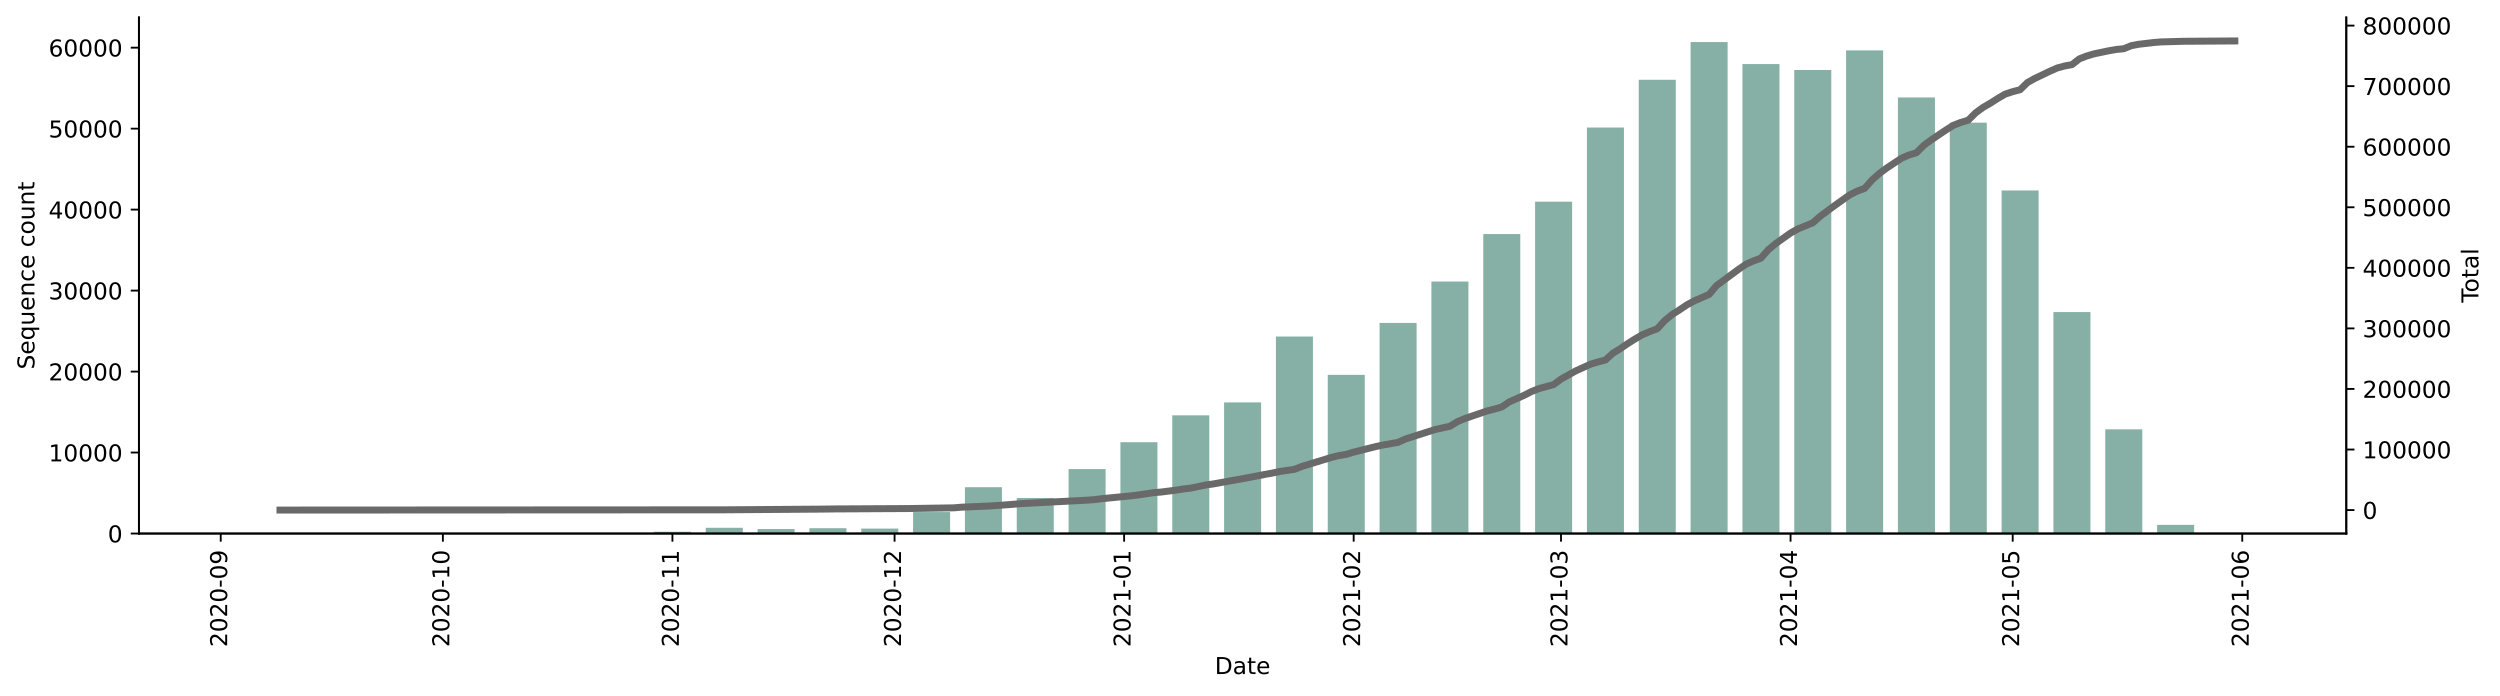 <?xml version="1.0" encoding="utf-8" standalone="no"?>
<!DOCTYPE svg PUBLIC "-//W3C//DTD SVG 1.1//EN"
  "http://www.w3.org/Graphics/SVG/1.1/DTD/svg11.dtd">
<!-- Created with matplotlib (https://matplotlib.org/) -->
<svg height="298.938pt" version="1.1" viewBox="0 0 1074.344 298.938" width="1074.344pt" xmlns="http://www.w3.org/2000/svg" xmlns:xlink="http://www.w3.org/1999/xlink">
 <defs>
  <style type="text/css">*{stroke-linecap:butt;stroke-linejoin:round;}</style>
 </defs>
 <g id="figure_1">
  <g id="patch_1">
   <path d="M 0 298.938 
L 1074.344 298.938 
L 1074.344 0 
L 0 0 
z
" style="fill:#ffffff;"/>
  </g>
  <g id="axes_1">
   <g id="patch_2">
    <path d="M 59.691 229.277 
L 1008.291 229.277 
L 1008.291 7.517 
L 59.691 7.517 
z
" style="fill:#ffffff;"/>
   </g>
   <g id="patch_3">
    <path clip-path="url(#p2b9a28a473)" d="M 102.809 229.277 
L 118.72 229.277 
L 118.72 229.273 
L 102.809 229.273 
z
" style="fill:#86b0a6;"/>
   </g>
   <g id="patch_4">
    <path clip-path="url(#p2b9a28a473)" d="M 147.359 229.277 
L 163.27 229.277 
L 163.27 229.266 
L 147.359 229.266 
z
" style="fill:#86b0a6;"/>
   </g>
   <g id="patch_5">
    <path clip-path="url(#p2b9a28a473)" d="M 169.634 229.277 
L 185.545 229.277 
L 185.545 229.263 
L 169.634 229.263 
z
" style="fill:#86b0a6;"/>
   </g>
   <g id="patch_6">
    <path clip-path="url(#p2b9a28a473)" d="M 191.909 229.277 
L 207.82 229.277 
L 207.82 229.256 
L 191.909 229.256 
z
" style="fill:#86b0a6;"/>
   </g>
   <g id="patch_7">
    <path clip-path="url(#p2b9a28a473)" d="M 214.184 229.277 
L 230.095 229.277 
L 230.095 229.252 
L 214.184 229.252 
z
" style="fill:#86b0a6;"/>
   </g>
   <g id="patch_8">
    <path clip-path="url(#p2b9a28a473)" d="M 236.459 229.277 
L 252.37 229.277 
L 252.37 229.162 
L 236.459 229.162 
z
" style="fill:#86b0a6;"/>
   </g>
   <g id="patch_9">
    <path clip-path="url(#p2b9a28a473)" d="M 258.734 229.277 
L 274.645 229.277 
L 274.645 229.148 
L 258.734 229.148 
z
" style="fill:#86b0a6;"/>
   </g>
   <g id="patch_10">
    <path clip-path="url(#p2b9a28a473)" d="M 281.009 229.277 
L 296.92 229.277 
L 296.92 228.501 
L 281.009 228.501 
z
" style="fill:#86b0a6;"/>
   </g>
   <g id="patch_11">
    <path clip-path="url(#p2b9a28a473)" d="M 303.284 229.277 
L 319.195 229.277 
L 319.195 226.83 
L 303.284 226.83 
z
" style="fill:#86b0a6;"/>
   </g>
   <g id="patch_12">
    <path clip-path="url(#p2b9a28a473)" d="M 325.56 229.277 
L 341.47 229.277 
L 341.47 227.363 
L 325.56 227.363 
z
" style="fill:#86b0a6;"/>
   </g>
   <g id="patch_13">
    <path clip-path="url(#p2b9a28a473)" d="M 347.835 229.277 
L 363.745 229.277 
L 363.745 226.987 
L 347.835 226.987 
z
" style="fill:#86b0a6;"/>
   </g>
   <g id="patch_14">
    <path clip-path="url(#p2b9a28a473)" d="M 370.11 229.277 
L 386.02 229.277 
L 386.02 227.157 
L 370.11 227.157 
z
" style="fill:#86b0a6;"/>
   </g>
   <g id="patch_15">
    <path clip-path="url(#p2b9a28a473)" d="M 392.385 229.277 
L 408.296 229.277 
L 408.296 220.044 
L 392.385 220.044 
z
" style="fill:#86b0a6;"/>
   </g>
   <g id="patch_16">
    <path clip-path="url(#p2b9a28a473)" d="M 414.66 229.277 
L 430.571 229.277 
L 430.571 209.371 
L 414.66 209.371 
z
" style="fill:#86b0a6;"/>
   </g>
   <g id="patch_17">
    <path clip-path="url(#p2b9a28a473)" d="M 436.935 229.277 
L 452.846 229.277 
L 452.846 214.017 
L 436.935 214.017 
z
" style="fill:#86b0a6;"/>
   </g>
   <g id="patch_18">
    <path clip-path="url(#p2b9a28a473)" d="M 459.21 229.277 
L 475.121 229.277 
L 475.121 201.562 
L 459.21 201.562 
z
" style="fill:#86b0a6;"/>
   </g>
   <g id="patch_19">
    <path clip-path="url(#p2b9a28a473)" d="M 481.485 229.277 
L 497.396 229.277 
L 497.396 190.016 
L 481.485 190.016 
z
" style="fill:#86b0a6;"/>
   </g>
   <g id="patch_20">
    <path clip-path="url(#p2b9a28a473)" d="M 503.76 229.277 
L 519.671 229.277 
L 519.671 178.486 
L 503.76 178.486 
z
" style="fill:#86b0a6;"/>
   </g>
   <g id="patch_21">
    <path clip-path="url(#p2b9a28a473)" d="M 526.035 229.277 
L 541.946 229.277 
L 541.946 172.915 
L 526.035 172.915 
z
" style="fill:#86b0a6;"/>
   </g>
   <g id="patch_22">
    <path clip-path="url(#p2b9a28a473)" d="M 548.31 229.277 
L 564.221 229.277 
L 564.221 144.623 
L 548.31 144.623 
z
" style="fill:#86b0a6;"/>
   </g>
   <g id="patch_23">
    <path clip-path="url(#p2b9a28a473)" d="M 570.585 229.277 
L 586.496 229.277 
L 586.496 161.093 
L 570.585 161.093 
z
" style="fill:#86b0a6;"/>
   </g>
   <g id="patch_24">
    <path clip-path="url(#p2b9a28a473)" d="M 592.86 229.277 
L 608.771 229.277 
L 608.771 138.79 
L 592.86 138.79 
z
" style="fill:#86b0a6;"/>
   </g>
   <g id="patch_25">
    <path clip-path="url(#p2b9a28a473)" d="M 615.136 229.277 
L 631.046 229.277 
L 631.046 120.997 
L 615.136 120.997 
z
" style="fill:#86b0a6;"/>
   </g>
   <g id="patch_26">
    <path clip-path="url(#p2b9a28a473)" d="M 637.411 229.277 
L 653.321 229.277 
L 653.321 100.594 
L 637.411 100.594 
z
" style="fill:#86b0a6;"/>
   </g>
   <g id="patch_27">
    <path clip-path="url(#p2b9a28a473)" d="M 659.686 229.277 
L 675.596 229.277 
L 675.596 86.667 
L 659.686 86.667 
z
" style="fill:#86b0a6;"/>
   </g>
   <g id="patch_28">
    <path clip-path="url(#p2b9a28a473)" d="M 681.961 229.277 
L 697.872 229.277 
L 697.872 54.815 
L 681.961 54.815 
z
" style="fill:#86b0a6;"/>
   </g>
   <g id="patch_29">
    <path clip-path="url(#p2b9a28a473)" d="M 704.236 229.277 
L 720.147 229.277 
L 720.147 34.29 
L 704.236 34.29 
z
" style="fill:#86b0a6;"/>
   </g>
   <g id="patch_30">
    <path clip-path="url(#p2b9a28a473)" d="M 726.511 229.277 
L 742.422 229.277 
L 742.422 18.077 
L 726.511 18.077 
z
" style="fill:#86b0a6;"/>
   </g>
   <g id="patch_31">
    <path clip-path="url(#p2b9a28a473)" d="M 748.786 229.277 
L 764.697 229.277 
L 764.697 27.542 
L 748.786 27.542 
z
" style="fill:#86b0a6;"/>
   </g>
   <g id="patch_32">
    <path clip-path="url(#p2b9a28a473)" d="M 771.061 229.277 
L 786.972 229.277 
L 786.972 30.093 
L 771.061 30.093 
z
" style="fill:#86b0a6;"/>
   </g>
   <g id="patch_33">
    <path clip-path="url(#p2b9a28a473)" d="M 793.336 229.277 
L 809.247 229.277 
L 809.247 21.668 
L 793.336 21.668 
z
" style="fill:#86b0a6;"/>
   </g>
   <g id="patch_34">
    <path clip-path="url(#p2b9a28a473)" d="M 815.611 229.277 
L 831.522 229.277 
L 831.522 41.897 
L 815.611 41.897 
z
" style="fill:#86b0a6;"/>
   </g>
   <g id="patch_35">
    <path clip-path="url(#p2b9a28a473)" d="M 837.886 229.277 
L 853.797 229.277 
L 853.797 52.71 
L 837.886 52.71 
z
" style="fill:#86b0a6;"/>
   </g>
   <g id="patch_36">
    <path clip-path="url(#p2b9a28a473)" d="M 860.161 229.277 
L 876.072 229.277 
L 876.072 81.858 
L 860.161 81.858 
z
" style="fill:#86b0a6;"/>
   </g>
   <g id="patch_37">
    <path clip-path="url(#p2b9a28a473)" d="M 882.436 229.277 
L 898.347 229.277 
L 898.347 134.099 
L 882.436 134.099 
z
" style="fill:#86b0a6;"/>
   </g>
   <g id="patch_38">
    <path clip-path="url(#p2b9a28a473)" d="M 904.712 229.277 
L 920.622 229.277 
L 920.622 184.507 
L 904.712 184.507 
z
" style="fill:#86b0a6;"/>
   </g>
   <g id="patch_39">
    <path clip-path="url(#p2b9a28a473)" d="M 926.987 229.277 
L 942.897 229.277 
L 942.897 225.543 
L 926.987 225.543 
z
" style="fill:#86b0a6;"/>
   </g>
   <g id="patch_40">
    <path clip-path="url(#p2b9a28a473)" d="M 949.262 229.277 
L 965.172 229.277 
L 965.172 229.019 
L 949.262 229.019 
z
" style="fill:#86b0a6;"/>
   </g>
   <g id="matplotlib.axis_1">
    <g id="xtick_1">
     <g id="line2d_1">
      <defs>
       <path d="M 0 0 
L 0 3.5 
" id="mfaada6e7a6" style="stroke:#000000;stroke-width:0.8;"/>
      </defs>
      <g>
       <use style="stroke:#000000;stroke-width:0.8;" x="94.853" xlink:href="#mfaada6e7a6" y="229.277"/>
      </g>
     </g>
     <g id="text_1">
      <!-- 2020-09 -->
      <g transform="translate(97.613 278.06)rotate(-90)scale(0.1 -0.1)">
       <defs>
        <path d="M 19.188 8.297 
L 53.609 8.297 
L 53.609 0 
L 7.328 0 
L 7.328 8.297 
Q 12.938 14.109 22.625 23.891 
Q 32.328 33.688 34.812 36.531 
Q 39.547 41.844 41.422 45.531 
Q 43.312 49.219 43.312 52.781 
Q 43.312 58.594 39.234 62.25 
Q 35.156 65.922 28.609 65.922 
Q 23.969 65.922 18.812 64.312 
Q 13.672 62.703 7.812 59.422 
L 7.812 69.391 
Q 13.766 71.781 18.938 73 
Q 24.125 74.219 28.422 74.219 
Q 39.75 74.219 46.484 68.547 
Q 53.219 62.891 53.219 53.422 
Q 53.219 48.922 51.531 44.891 
Q 49.859 40.875 45.406 35.406 
Q 44.188 33.984 37.641 27.219 
Q 31.109 20.453 19.188 8.297 
z
" id="DejaVuSans-50"/>
        <path d="M 31.781 66.406 
Q 24.172 66.406 20.328 58.906 
Q 16.5 51.422 16.5 36.375 
Q 16.5 21.391 20.328 13.891 
Q 24.172 6.391 31.781 6.391 
Q 39.453 6.391 43.281 13.891 
Q 47.125 21.391 47.125 36.375 
Q 47.125 51.422 43.281 58.906 
Q 39.453 66.406 31.781 66.406 
z
M 31.781 74.219 
Q 44.047 74.219 50.516 64.516 
Q 56.984 54.828 56.984 36.375 
Q 56.984 17.969 50.516 8.266 
Q 44.047 -1.422 31.781 -1.422 
Q 19.531 -1.422 13.062 8.266 
Q 6.594 17.969 6.594 36.375 
Q 6.594 54.828 13.062 64.516 
Q 19.531 74.219 31.781 74.219 
z
" id="DejaVuSans-48"/>
        <path d="M 4.891 31.391 
L 31.203 31.391 
L 31.203 23.391 
L 4.891 23.391 
z
" id="DejaVuSans-45"/>
        <path d="M 10.984 1.516 
L 10.984 10.5 
Q 14.703 8.734 18.5 7.812 
Q 22.312 6.891 25.984 6.891 
Q 35.75 6.891 40.891 13.453 
Q 46.047 20.016 46.781 33.406 
Q 43.953 29.203 39.594 26.953 
Q 35.25 24.703 29.984 24.703 
Q 19.047 24.703 12.672 31.312 
Q 6.297 37.938 6.297 49.422 
Q 6.297 60.641 12.938 67.422 
Q 19.578 74.219 30.609 74.219 
Q 43.266 74.219 49.922 64.516 
Q 56.594 54.828 56.594 36.375 
Q 56.594 19.141 48.406 8.859 
Q 40.234 -1.422 26.422 -1.422 
Q 22.703 -1.422 18.891 -0.688 
Q 15.094 0.047 10.984 1.516 
z
M 30.609 32.422 
Q 37.25 32.422 41.125 36.953 
Q 45.016 41.5 45.016 49.422 
Q 45.016 57.281 41.125 61.844 
Q 37.25 66.406 30.609 66.406 
Q 23.969 66.406 20.094 61.844 
Q 16.219 57.281 16.219 49.422 
Q 16.219 41.5 20.094 36.953 
Q 23.969 32.422 30.609 32.422 
z
" id="DejaVuSans-57"/>
       </defs>
       <use xlink:href="#DejaVuSans-50"/>
       <use x="63.623" xlink:href="#DejaVuSans-48"/>
       <use x="127.246" xlink:href="#DejaVuSans-50"/>
       <use x="190.869" xlink:href="#DejaVuSans-48"/>
       <use x="254.492" xlink:href="#DejaVuSans-45"/>
       <use x="290.576" xlink:href="#DejaVuSans-48"/>
       <use x="354.199" xlink:href="#DejaVuSans-57"/>
      </g>
     </g>
    </g>
    <g id="xtick_2">
     <g id="line2d_2">
      <g>
       <use style="stroke:#000000;stroke-width:0.8;" x="190.318" xlink:href="#mfaada6e7a6" y="229.277"/>
      </g>
     </g>
     <g id="text_2">
      <!-- 2020-10 -->
      <g transform="translate(193.077 278.06)rotate(-90)scale(0.1 -0.1)">
       <defs>
        <path d="M 12.406 8.297 
L 28.516 8.297 
L 28.516 63.922 
L 10.984 60.406 
L 10.984 69.391 
L 28.422 72.906 
L 38.281 72.906 
L 38.281 8.297 
L 54.391 8.297 
L 54.391 0 
L 12.406 0 
z
" id="DejaVuSans-49"/>
       </defs>
       <use xlink:href="#DejaVuSans-50"/>
       <use x="63.623" xlink:href="#DejaVuSans-48"/>
       <use x="127.246" xlink:href="#DejaVuSans-50"/>
       <use x="190.869" xlink:href="#DejaVuSans-48"/>
       <use x="254.492" xlink:href="#DejaVuSans-45"/>
       <use x="290.576" xlink:href="#DejaVuSans-49"/>
       <use x="354.199" xlink:href="#DejaVuSans-48"/>
      </g>
     </g>
    </g>
    <g id="xtick_3">
     <g id="line2d_3">
      <g>
       <use style="stroke:#000000;stroke-width:0.8;" x="288.965" xlink:href="#mfaada6e7a6" y="229.277"/>
      </g>
     </g>
     <g id="text_3">
      <!-- 2020-11 -->
      <g transform="translate(291.724 278.06)rotate(-90)scale(0.1 -0.1)">
       <use xlink:href="#DejaVuSans-50"/>
       <use x="63.623" xlink:href="#DejaVuSans-48"/>
       <use x="127.246" xlink:href="#DejaVuSans-50"/>
       <use x="190.869" xlink:href="#DejaVuSans-48"/>
       <use x="254.492" xlink:href="#DejaVuSans-45"/>
       <use x="290.576" xlink:href="#DejaVuSans-49"/>
       <use x="354.199" xlink:href="#DejaVuSans-49"/>
      </g>
     </g>
    </g>
    <g id="xtick_4">
     <g id="line2d_4">
      <g>
       <use style="stroke:#000000;stroke-width:0.8;" x="384.429" xlink:href="#mfaada6e7a6" y="229.277"/>
      </g>
     </g>
     <g id="text_4">
      <!-- 2020-12 -->
      <g transform="translate(387.189 278.06)rotate(-90)scale(0.1 -0.1)">
       <use xlink:href="#DejaVuSans-50"/>
       <use x="63.623" xlink:href="#DejaVuSans-48"/>
       <use x="127.246" xlink:href="#DejaVuSans-50"/>
       <use x="190.869" xlink:href="#DejaVuSans-48"/>
       <use x="254.492" xlink:href="#DejaVuSans-45"/>
       <use x="290.576" xlink:href="#DejaVuSans-49"/>
       <use x="354.199" xlink:href="#DejaVuSans-50"/>
      </g>
     </g>
    </g>
    <g id="xtick_5">
     <g id="line2d_5">
      <g>
       <use style="stroke:#000000;stroke-width:0.8;" x="483.076" xlink:href="#mfaada6e7a6" y="229.277"/>
      </g>
     </g>
     <g id="text_5">
      <!-- 2021-01 -->
      <g transform="translate(485.836 278.06)rotate(-90)scale(0.1 -0.1)">
       <use xlink:href="#DejaVuSans-50"/>
       <use x="63.623" xlink:href="#DejaVuSans-48"/>
       <use x="127.246" xlink:href="#DejaVuSans-50"/>
       <use x="190.869" xlink:href="#DejaVuSans-49"/>
       <use x="254.492" xlink:href="#DejaVuSans-45"/>
       <use x="290.576" xlink:href="#DejaVuSans-48"/>
       <use x="354.199" xlink:href="#DejaVuSans-49"/>
      </g>
     </g>
    </g>
    <g id="xtick_6">
     <g id="line2d_6">
      <g>
       <use style="stroke:#000000;stroke-width:0.8;" x="581.723" xlink:href="#mfaada6e7a6" y="229.277"/>
      </g>
     </g>
     <g id="text_6">
      <!-- 2021-02 -->
      <g transform="translate(584.482 278.06)rotate(-90)scale(0.1 -0.1)">
       <use xlink:href="#DejaVuSans-50"/>
       <use x="63.623" xlink:href="#DejaVuSans-48"/>
       <use x="127.246" xlink:href="#DejaVuSans-50"/>
       <use x="190.869" xlink:href="#DejaVuSans-49"/>
       <use x="254.492" xlink:href="#DejaVuSans-45"/>
       <use x="290.576" xlink:href="#DejaVuSans-48"/>
       <use x="354.199" xlink:href="#DejaVuSans-50"/>
      </g>
     </g>
    </g>
    <g id="xtick_7">
     <g id="line2d_7">
      <g>
       <use style="stroke:#000000;stroke-width:0.8;" x="670.823" xlink:href="#mfaada6e7a6" y="229.277"/>
      </g>
     </g>
     <g id="text_7">
      <!-- 2021-03 -->
      <g transform="translate(673.583 278.06)rotate(-90)scale(0.1 -0.1)">
       <defs>
        <path d="M 40.578 39.312 
Q 47.656 37.797 51.625 33 
Q 55.609 28.219 55.609 21.188 
Q 55.609 10.406 48.188 4.484 
Q 40.766 -1.422 27.094 -1.422 
Q 22.516 -1.422 17.656 -0.516 
Q 12.797 0.391 7.625 2.203 
L 7.625 11.719 
Q 11.719 9.328 16.594 8.109 
Q 21.484 6.891 26.812 6.891 
Q 36.078 6.891 40.938 10.547 
Q 45.797 14.203 45.797 21.188 
Q 45.797 27.641 41.281 31.266 
Q 36.766 34.906 28.719 34.906 
L 20.219 34.906 
L 20.219 43.016 
L 29.109 43.016 
Q 36.375 43.016 40.234 45.922 
Q 44.094 48.828 44.094 54.297 
Q 44.094 59.906 40.109 62.906 
Q 36.141 65.922 28.719 65.922 
Q 24.656 65.922 20.016 65.031 
Q 15.375 64.156 9.812 62.312 
L 9.812 71.094 
Q 15.438 72.656 20.344 73.438 
Q 25.25 74.219 29.594 74.219 
Q 40.828 74.219 47.359 69.109 
Q 53.906 64.016 53.906 55.328 
Q 53.906 49.266 50.438 45.094 
Q 46.969 40.922 40.578 39.312 
z
" id="DejaVuSans-51"/>
       </defs>
       <use xlink:href="#DejaVuSans-50"/>
       <use x="63.623" xlink:href="#DejaVuSans-48"/>
       <use x="127.246" xlink:href="#DejaVuSans-50"/>
       <use x="190.869" xlink:href="#DejaVuSans-49"/>
       <use x="254.492" xlink:href="#DejaVuSans-45"/>
       <use x="290.576" xlink:href="#DejaVuSans-48"/>
       <use x="354.199" xlink:href="#DejaVuSans-51"/>
      </g>
     </g>
    </g>
    <g id="xtick_8">
     <g id="line2d_8">
      <g>
       <use style="stroke:#000000;stroke-width:0.8;" x="769.47" xlink:href="#mfaada6e7a6" y="229.277"/>
      </g>
     </g>
     <g id="text_8">
      <!-- 2021-04 -->
      <g transform="translate(772.229 278.06)rotate(-90)scale(0.1 -0.1)">
       <defs>
        <path d="M 37.797 64.312 
L 12.891 25.391 
L 37.797 25.391 
z
M 35.203 72.906 
L 47.609 72.906 
L 47.609 25.391 
L 58.016 25.391 
L 58.016 17.188 
L 47.609 17.188 
L 47.609 0 
L 37.797 0 
L 37.797 17.188 
L 4.891 17.188 
L 4.891 26.703 
z
" id="DejaVuSans-52"/>
       </defs>
       <use xlink:href="#DejaVuSans-50"/>
       <use x="63.623" xlink:href="#DejaVuSans-48"/>
       <use x="127.246" xlink:href="#DejaVuSans-50"/>
       <use x="190.869" xlink:href="#DejaVuSans-49"/>
       <use x="254.492" xlink:href="#DejaVuSans-45"/>
       <use x="290.576" xlink:href="#DejaVuSans-48"/>
       <use x="354.199" xlink:href="#DejaVuSans-52"/>
      </g>
     </g>
    </g>
    <g id="xtick_9">
     <g id="line2d_9">
      <g>
       <use style="stroke:#000000;stroke-width:0.8;" x="864.935" xlink:href="#mfaada6e7a6" y="229.277"/>
      </g>
     </g>
     <g id="text_9">
      <!-- 2021-05 -->
      <g transform="translate(867.694 278.06)rotate(-90)scale(0.1 -0.1)">
       <defs>
        <path d="M 10.797 72.906 
L 49.516 72.906 
L 49.516 64.594 
L 19.828 64.594 
L 19.828 46.734 
Q 21.969 47.469 24.109 47.828 
Q 26.266 48.188 28.422 48.188 
Q 40.625 48.188 47.75 41.5 
Q 54.891 34.812 54.891 23.391 
Q 54.891 11.625 47.562 5.094 
Q 40.234 -1.422 26.906 -1.422 
Q 22.312 -1.422 17.547 -0.641 
Q 12.797 0.141 7.719 1.703 
L 7.719 11.625 
Q 12.109 9.234 16.797 8.062 
Q 21.484 6.891 26.703 6.891 
Q 35.156 6.891 40.078 11.328 
Q 45.016 15.766 45.016 23.391 
Q 45.016 31 40.078 35.438 
Q 35.156 39.891 26.703 39.891 
Q 22.75 39.891 18.812 39.016 
Q 14.891 38.141 10.797 36.281 
z
" id="DejaVuSans-53"/>
       </defs>
       <use xlink:href="#DejaVuSans-50"/>
       <use x="63.623" xlink:href="#DejaVuSans-48"/>
       <use x="127.246" xlink:href="#DejaVuSans-50"/>
       <use x="190.869" xlink:href="#DejaVuSans-49"/>
       <use x="254.492" xlink:href="#DejaVuSans-45"/>
       <use x="290.576" xlink:href="#DejaVuSans-48"/>
       <use x="354.199" xlink:href="#DejaVuSans-53"/>
      </g>
     </g>
    </g>
    <g id="xtick_10">
     <g id="line2d_10">
      <g>
       <use style="stroke:#000000;stroke-width:0.8;" x="963.581" xlink:href="#mfaada6e7a6" y="229.277"/>
      </g>
     </g>
     <g id="text_10">
      <!-- 2021-06 -->
      <g transform="translate(966.341 278.06)rotate(-90)scale(0.1 -0.1)">
       <defs>
        <path d="M 33.016 40.375 
Q 26.375 40.375 22.484 35.828 
Q 18.609 31.297 18.609 23.391 
Q 18.609 15.531 22.484 10.953 
Q 26.375 6.391 33.016 6.391 
Q 39.656 6.391 43.531 10.953 
Q 47.406 15.531 47.406 23.391 
Q 47.406 31.297 43.531 35.828 
Q 39.656 40.375 33.016 40.375 
z
M 52.594 71.297 
L 52.594 62.312 
Q 48.875 64.062 45.094 64.984 
Q 41.312 65.922 37.594 65.922 
Q 27.828 65.922 22.672 59.328 
Q 17.531 52.734 16.797 39.406 
Q 19.672 43.656 24.016 45.922 
Q 28.375 48.188 33.594 48.188 
Q 44.578 48.188 50.953 41.516 
Q 57.328 34.859 57.328 23.391 
Q 57.328 12.156 50.688 5.359 
Q 44.047 -1.422 33.016 -1.422 
Q 20.359 -1.422 13.672 8.266 
Q 6.984 17.969 6.984 36.375 
Q 6.984 53.656 15.188 63.938 
Q 23.391 74.219 37.203 74.219 
Q 40.922 74.219 44.703 73.484 
Q 48.484 72.75 52.594 71.297 
z
" id="DejaVuSans-54"/>
       </defs>
       <use xlink:href="#DejaVuSans-50"/>
       <use x="63.623" xlink:href="#DejaVuSans-48"/>
       <use x="127.246" xlink:href="#DejaVuSans-50"/>
       <use x="190.869" xlink:href="#DejaVuSans-49"/>
       <use x="254.492" xlink:href="#DejaVuSans-45"/>
       <use x="290.576" xlink:href="#DejaVuSans-48"/>
       <use x="354.199" xlink:href="#DejaVuSans-54"/>
      </g>
     </g>
    </g>
    <g id="text_11">
     <!-- Date -->
     <g transform="translate(522.04 289.658)scale(0.1 -0.1)">
      <defs>
       <path d="M 19.672 64.797 
L 19.672 8.109 
L 31.594 8.109 
Q 46.688 8.109 53.688 14.938 
Q 60.688 21.781 60.688 36.531 
Q 60.688 51.172 53.688 57.984 
Q 46.688 64.797 31.594 64.797 
z
M 9.812 72.906 
L 30.078 72.906 
Q 51.266 72.906 61.172 64.094 
Q 71.094 55.281 71.094 36.531 
Q 71.094 17.672 61.125 8.828 
Q 51.172 0 30.078 0 
L 9.812 0 
z
" id="DejaVuSans-68"/>
       <path d="M 34.281 27.484 
Q 23.391 27.484 19.188 25 
Q 14.984 22.516 14.984 16.5 
Q 14.984 11.719 18.141 8.906 
Q 21.297 6.109 26.703 6.109 
Q 34.188 6.109 38.703 11.406 
Q 43.219 16.703 43.219 25.484 
L 43.219 27.484 
z
M 52.203 31.203 
L 52.203 0 
L 43.219 0 
L 43.219 8.297 
Q 40.141 3.328 35.547 0.953 
Q 30.953 -1.422 24.312 -1.422 
Q 15.922 -1.422 10.953 3.297 
Q 6 8.016 6 15.922 
Q 6 25.141 12.172 29.828 
Q 18.359 34.516 30.609 34.516 
L 43.219 34.516 
L 43.219 35.406 
Q 43.219 41.609 39.141 45 
Q 35.062 48.391 27.688 48.391 
Q 23 48.391 18.547 47.266 
Q 14.109 46.141 10.016 43.891 
L 10.016 52.203 
Q 14.938 54.109 19.578 55.047 
Q 24.219 56 28.609 56 
Q 40.484 56 46.344 49.844 
Q 52.203 43.703 52.203 31.203 
z
" id="DejaVuSans-97"/>
       <path d="M 18.312 70.219 
L 18.312 54.688 
L 36.812 54.688 
L 36.812 47.703 
L 18.312 47.703 
L 18.312 18.016 
Q 18.312 11.328 20.141 9.422 
Q 21.969 7.516 27.594 7.516 
L 36.812 7.516 
L 36.812 0 
L 27.594 0 
Q 17.188 0 13.234 3.875 
Q 9.281 7.766 9.281 18.016 
L 9.281 47.703 
L 2.688 47.703 
L 2.688 54.688 
L 9.281 54.688 
L 9.281 70.219 
z
" id="DejaVuSans-116"/>
       <path d="M 56.203 29.594 
L 56.203 25.203 
L 14.891 25.203 
Q 15.484 15.922 20.484 11.062 
Q 25.484 6.203 34.422 6.203 
Q 39.594 6.203 44.453 7.469 
Q 49.312 8.734 54.109 11.281 
L 54.109 2.781 
Q 49.266 0.734 44.188 -0.344 
Q 39.109 -1.422 33.891 -1.422 
Q 20.797 -1.422 13.156 6.188 
Q 5.516 13.812 5.516 26.812 
Q 5.516 40.234 12.766 48.109 
Q 20.016 56 32.328 56 
Q 43.359 56 49.781 48.891 
Q 56.203 41.797 56.203 29.594 
z
M 47.219 32.234 
Q 47.125 39.594 43.094 43.984 
Q 39.062 48.391 32.422 48.391 
Q 24.906 48.391 20.391 44.141 
Q 15.875 39.891 15.188 32.172 
z
" id="DejaVuSans-101"/>
      </defs>
      <use xlink:href="#DejaVuSans-68"/>
      <use x="77.002" xlink:href="#DejaVuSans-97"/>
      <use x="138.281" xlink:href="#DejaVuSans-116"/>
      <use x="177.49" xlink:href="#DejaVuSans-101"/>
     </g>
    </g>
   </g>
   <g id="matplotlib.axis_2">
    <g id="ytick_1">
     <g id="line2d_11">
      <defs>
       <path d="M 0 0 
L -3.5 0 
" id="m463f0b994b" style="stroke:#000000;stroke-width:0.8;"/>
      </defs>
      <g>
       <use style="stroke:#000000;stroke-width:0.8;" x="59.691" xlink:href="#m463f0b994b" y="229.277"/>
      </g>
     </g>
     <g id="text_12">
      <!-- 0 -->
      <g transform="translate(46.328 233.076)scale(0.1 -0.1)">
       <use xlink:href="#DejaVuSans-48"/>
      </g>
     </g>
    </g>
    <g id="ytick_2">
     <g id="line2d_12">
      <g>
       <use style="stroke:#000000;stroke-width:0.8;" x="59.691" xlink:href="#m463f0b994b" y="194.477"/>
      </g>
     </g>
     <g id="text_13">
      <!-- 10000 -->
      <g transform="translate(20.878 198.276)scale(0.1 -0.1)">
       <use xlink:href="#DejaVuSans-49"/>
       <use x="63.623" xlink:href="#DejaVuSans-48"/>
       <use x="127.246" xlink:href="#DejaVuSans-48"/>
       <use x="190.869" xlink:href="#DejaVuSans-48"/>
       <use x="254.492" xlink:href="#DejaVuSans-48"/>
      </g>
     </g>
    </g>
    <g id="ytick_3">
     <g id="line2d_13">
      <g>
       <use style="stroke:#000000;stroke-width:0.8;" x="59.691" xlink:href="#m463f0b994b" y="159.677"/>
      </g>
     </g>
     <g id="text_14">
      <!-- 20000 -->
      <g transform="translate(20.878 163.476)scale(0.1 -0.1)">
       <use xlink:href="#DejaVuSans-50"/>
       <use x="63.623" xlink:href="#DejaVuSans-48"/>
       <use x="127.246" xlink:href="#DejaVuSans-48"/>
       <use x="190.869" xlink:href="#DejaVuSans-48"/>
       <use x="254.492" xlink:href="#DejaVuSans-48"/>
      </g>
     </g>
    </g>
    <g id="ytick_4">
     <g id="line2d_14">
      <g>
       <use style="stroke:#000000;stroke-width:0.8;" x="59.691" xlink:href="#m463f0b994b" y="124.877"/>
      </g>
     </g>
     <g id="text_15">
      <!-- 30000 -->
      <g transform="translate(20.878 128.677)scale(0.1 -0.1)">
       <use xlink:href="#DejaVuSans-51"/>
       <use x="63.623" xlink:href="#DejaVuSans-48"/>
       <use x="127.246" xlink:href="#DejaVuSans-48"/>
       <use x="190.869" xlink:href="#DejaVuSans-48"/>
       <use x="254.492" xlink:href="#DejaVuSans-48"/>
      </g>
     </g>
    </g>
    <g id="ytick_5">
     <g id="line2d_15">
      <g>
       <use style="stroke:#000000;stroke-width:0.8;" x="59.691" xlink:href="#m463f0b994b" y="90.078"/>
      </g>
     </g>
     <g id="text_16">
      <!-- 40000 -->
      <g transform="translate(20.878 93.877)scale(0.1 -0.1)">
       <use xlink:href="#DejaVuSans-52"/>
       <use x="63.623" xlink:href="#DejaVuSans-48"/>
       <use x="127.246" xlink:href="#DejaVuSans-48"/>
       <use x="190.869" xlink:href="#DejaVuSans-48"/>
       <use x="254.492" xlink:href="#DejaVuSans-48"/>
      </g>
     </g>
    </g>
    <g id="ytick_6">
     <g id="line2d_16">
      <g>
       <use style="stroke:#000000;stroke-width:0.8;" x="59.691" xlink:href="#m463f0b994b" y="55.278"/>
      </g>
     </g>
     <g id="text_17">
      <!-- 50000 -->
      <g transform="translate(20.878 59.077)scale(0.1 -0.1)">
       <use xlink:href="#DejaVuSans-53"/>
       <use x="63.623" xlink:href="#DejaVuSans-48"/>
       <use x="127.246" xlink:href="#DejaVuSans-48"/>
       <use x="190.869" xlink:href="#DejaVuSans-48"/>
       <use x="254.492" xlink:href="#DejaVuSans-48"/>
      </g>
     </g>
    </g>
    <g id="ytick_7">
     <g id="line2d_17">
      <g>
       <use style="stroke:#000000;stroke-width:0.8;" x="59.691" xlink:href="#m463f0b994b" y="20.478"/>
      </g>
     </g>
     <g id="text_18">
      <!-- 60000 -->
      <g transform="translate(20.878 24.277)scale(0.1 -0.1)">
       <use xlink:href="#DejaVuSans-54"/>
       <use x="63.623" xlink:href="#DejaVuSans-48"/>
       <use x="127.246" xlink:href="#DejaVuSans-48"/>
       <use x="190.869" xlink:href="#DejaVuSans-48"/>
       <use x="254.492" xlink:href="#DejaVuSans-48"/>
      </g>
     </g>
    </g>
    <g id="text_19">
     <!-- Sequence count -->
     <g transform="translate(14.798 158.757)rotate(-90)scale(0.1 -0.1)">
      <defs>
       <path d="M 53.516 70.516 
L 53.516 60.891 
Q 47.906 63.578 42.922 64.891 
Q 37.938 66.219 33.297 66.219 
Q 25.25 66.219 20.875 63.094 
Q 16.5 59.969 16.5 54.203 
Q 16.5 49.359 19.406 46.891 
Q 22.312 44.438 30.422 42.922 
L 36.375 41.703 
Q 47.406 39.594 52.656 34.297 
Q 57.906 29 57.906 20.125 
Q 57.906 9.516 50.797 4.047 
Q 43.703 -1.422 29.984 -1.422 
Q 24.812 -1.422 18.969 -0.25 
Q 13.141 0.922 6.891 3.219 
L 6.891 13.375 
Q 12.891 10.016 18.656 8.297 
Q 24.422 6.594 29.984 6.594 
Q 38.422 6.594 43.016 9.906 
Q 47.609 13.234 47.609 19.391 
Q 47.609 24.75 44.312 27.781 
Q 41.016 30.812 33.5 32.328 
L 27.484 33.5 
Q 16.453 35.688 11.516 40.375 
Q 6.594 45.062 6.594 53.422 
Q 6.594 63.094 13.406 68.656 
Q 20.219 74.219 32.172 74.219 
Q 37.312 74.219 42.625 73.281 
Q 47.953 72.359 53.516 70.516 
z
" id="DejaVuSans-83"/>
       <path d="M 14.797 27.297 
Q 14.797 17.391 18.875 11.75 
Q 22.953 6.109 30.078 6.109 
Q 37.203 6.109 41.297 11.75 
Q 45.406 17.391 45.406 27.297 
Q 45.406 37.203 41.297 42.844 
Q 37.203 48.484 30.078 48.484 
Q 22.953 48.484 18.875 42.844 
Q 14.797 37.203 14.797 27.297 
z
M 45.406 8.203 
Q 42.578 3.328 38.25 0.953 
Q 33.938 -1.422 27.875 -1.422 
Q 17.969 -1.422 11.734 6.484 
Q 5.516 14.406 5.516 27.297 
Q 5.516 40.188 11.734 48.094 
Q 17.969 56 27.875 56 
Q 33.938 56 38.25 53.625 
Q 42.578 51.266 45.406 46.391 
L 45.406 54.688 
L 54.391 54.688 
L 54.391 -20.797 
L 45.406 -20.797 
z
" id="DejaVuSans-113"/>
       <path d="M 8.5 21.578 
L 8.5 54.688 
L 17.484 54.688 
L 17.484 21.922 
Q 17.484 14.156 20.5 10.266 
Q 23.531 6.391 29.594 6.391 
Q 36.859 6.391 41.078 11.031 
Q 45.312 15.672 45.312 23.688 
L 45.312 54.688 
L 54.297 54.688 
L 54.297 0 
L 45.312 0 
L 45.312 8.406 
Q 42.047 3.422 37.719 1 
Q 33.406 -1.422 27.688 -1.422 
Q 18.266 -1.422 13.375 4.438 
Q 8.5 10.297 8.5 21.578 
z
M 31.109 56 
z
" id="DejaVuSans-117"/>
       <path d="M 54.891 33.016 
L 54.891 0 
L 45.906 0 
L 45.906 32.719 
Q 45.906 40.484 42.875 44.328 
Q 39.844 48.188 33.797 48.188 
Q 26.516 48.188 22.312 43.547 
Q 18.109 38.922 18.109 30.906 
L 18.109 0 
L 9.078 0 
L 9.078 54.688 
L 18.109 54.688 
L 18.109 46.188 
Q 21.344 51.125 25.703 53.562 
Q 30.078 56 35.797 56 
Q 45.219 56 50.047 50.172 
Q 54.891 44.344 54.891 33.016 
z
" id="DejaVuSans-110"/>
       <path d="M 48.781 52.594 
L 48.781 44.188 
Q 44.969 46.297 41.141 47.344 
Q 37.312 48.391 33.406 48.391 
Q 24.656 48.391 19.812 42.844 
Q 14.984 37.312 14.984 27.297 
Q 14.984 17.281 19.812 11.734 
Q 24.656 6.203 33.406 6.203 
Q 37.312 6.203 41.141 7.25 
Q 44.969 8.297 48.781 10.406 
L 48.781 2.094 
Q 45.016 0.344 40.984 -0.531 
Q 36.969 -1.422 32.422 -1.422 
Q 20.062 -1.422 12.781 6.344 
Q 5.516 14.109 5.516 27.297 
Q 5.516 40.672 12.859 48.328 
Q 20.219 56 33.016 56 
Q 37.156 56 41.109 55.141 
Q 45.062 54.297 48.781 52.594 
z
" id="DejaVuSans-99"/>
       <path id="DejaVuSans-32"/>
       <path d="M 30.609 48.391 
Q 23.391 48.391 19.188 42.75 
Q 14.984 37.109 14.984 27.297 
Q 14.984 17.484 19.156 11.844 
Q 23.344 6.203 30.609 6.203 
Q 37.797 6.203 41.984 11.859 
Q 46.188 17.531 46.188 27.297 
Q 46.188 37.016 41.984 42.703 
Q 37.797 48.391 30.609 48.391 
z
M 30.609 56 
Q 42.328 56 49.016 48.375 
Q 55.719 40.766 55.719 27.297 
Q 55.719 13.875 49.016 6.219 
Q 42.328 -1.422 30.609 -1.422 
Q 18.844 -1.422 12.172 6.219 
Q 5.516 13.875 5.516 27.297 
Q 5.516 40.766 12.172 48.375 
Q 18.844 56 30.609 56 
z
" id="DejaVuSans-111"/>
      </defs>
      <use xlink:href="#DejaVuSans-83"/>
      <use x="63.477" xlink:href="#DejaVuSans-101"/>
      <use x="125" xlink:href="#DejaVuSans-113"/>
      <use x="188.477" xlink:href="#DejaVuSans-117"/>
      <use x="251.855" xlink:href="#DejaVuSans-101"/>
      <use x="313.379" xlink:href="#DejaVuSans-110"/>
      <use x="376.758" xlink:href="#DejaVuSans-99"/>
      <use x="431.738" xlink:href="#DejaVuSans-101"/>
      <use x="493.262" xlink:href="#DejaVuSans-32"/>
      <use x="525.049" xlink:href="#DejaVuSans-99"/>
      <use x="580.029" xlink:href="#DejaVuSans-111"/>
      <use x="641.211" xlink:href="#DejaVuSans-117"/>
      <use x="704.59" xlink:href="#DejaVuSans-110"/>
      <use x="767.969" xlink:href="#DejaVuSans-116"/>
     </g>
    </g>
   </g>
   <g id="patch_41">
    <path d="M 59.691 229.277 
L 59.691 7.517 
" style="fill:none;stroke:#000000;stroke-linecap:square;stroke-linejoin:miter;stroke-width:0.8;"/>
   </g>
   <g id="patch_42">
    <path d="M 1008.291 229.277 
L 1008.291 7.517 
" style="fill:none;stroke:#000000;stroke-linecap:square;stroke-linejoin:miter;stroke-width:0.8;"/>
   </g>
   <g id="patch_43">
    <path d="M 59.691 229.277 
L 1008.291 229.277 
" style="fill:none;stroke:#000000;stroke-linecap:square;stroke-linejoin:miter;stroke-width:0.8;"/>
   </g>
  </g>
  <g id="axes_2">
   <g id="matplotlib.axis_3">
    <g id="ytick_8">
     <g id="line2d_18">
      <defs>
       <path d="M 0 0 
L 3.5 0 
" id="me02b522290" style="stroke:#000000;stroke-width:0.8;"/>
      </defs>
      <g>
       <use style="stroke:#000000;stroke-width:0.8;" x="1008.291" xlink:href="#me02b522290" y="219.197"/>
      </g>
     </g>
     <g id="text_20">
      <!-- 0 -->
      <g transform="translate(1015.291 222.996)scale(0.1 -0.1)">
       <use xlink:href="#DejaVuSans-48"/>
      </g>
     </g>
    </g>
    <g id="ytick_9">
     <g id="line2d_19">
      <g>
       <use style="stroke:#000000;stroke-width:0.8;" x="1008.291" xlink:href="#me02b522290" y="193.172"/>
      </g>
     </g>
     <g id="text_21">
      <!-- 100000 -->
      <g transform="translate(1015.291 196.972)scale(0.1 -0.1)">
       <use xlink:href="#DejaVuSans-49"/>
       <use x="63.623" xlink:href="#DejaVuSans-48"/>
       <use x="127.246" xlink:href="#DejaVuSans-48"/>
       <use x="190.869" xlink:href="#DejaVuSans-48"/>
       <use x="254.492" xlink:href="#DejaVuSans-48"/>
       <use x="318.115" xlink:href="#DejaVuSans-48"/>
      </g>
     </g>
    </g>
    <g id="ytick_10">
     <g id="line2d_20">
      <g>
       <use style="stroke:#000000;stroke-width:0.8;" x="1008.291" xlink:href="#me02b522290" y="167.148"/>
      </g>
     </g>
     <g id="text_22">
      <!-- 200000 -->
      <g transform="translate(1015.291 170.947)scale(0.1 -0.1)">
       <use xlink:href="#DejaVuSans-50"/>
       <use x="63.623" xlink:href="#DejaVuSans-48"/>
       <use x="127.246" xlink:href="#DejaVuSans-48"/>
       <use x="190.869" xlink:href="#DejaVuSans-48"/>
       <use x="254.492" xlink:href="#DejaVuSans-48"/>
       <use x="318.115" xlink:href="#DejaVuSans-48"/>
      </g>
     </g>
    </g>
    <g id="ytick_11">
     <g id="line2d_21">
      <g>
       <use style="stroke:#000000;stroke-width:0.8;" x="1008.291" xlink:href="#me02b522290" y="141.123"/>
      </g>
     </g>
     <g id="text_23">
      <!-- 300000 -->
      <g transform="translate(1015.291 144.922)scale(0.1 -0.1)">
       <use xlink:href="#DejaVuSans-51"/>
       <use x="63.623" xlink:href="#DejaVuSans-48"/>
       <use x="127.246" xlink:href="#DejaVuSans-48"/>
       <use x="190.869" xlink:href="#DejaVuSans-48"/>
       <use x="254.492" xlink:href="#DejaVuSans-48"/>
       <use x="318.115" xlink:href="#DejaVuSans-48"/>
      </g>
     </g>
    </g>
    <g id="ytick_12">
     <g id="line2d_22">
      <g>
       <use style="stroke:#000000;stroke-width:0.8;" x="1008.291" xlink:href="#me02b522290" y="115.098"/>
      </g>
     </g>
     <g id="text_24">
      <!-- 400000 -->
      <g transform="translate(1015.291 118.897)scale(0.1 -0.1)">
       <use xlink:href="#DejaVuSans-52"/>
       <use x="63.623" xlink:href="#DejaVuSans-48"/>
       <use x="127.246" xlink:href="#DejaVuSans-48"/>
       <use x="190.869" xlink:href="#DejaVuSans-48"/>
       <use x="254.492" xlink:href="#DejaVuSans-48"/>
       <use x="318.115" xlink:href="#DejaVuSans-48"/>
      </g>
     </g>
    </g>
    <g id="ytick_13">
     <g id="line2d_23">
      <g>
       <use style="stroke:#000000;stroke-width:0.8;" x="1008.291" xlink:href="#me02b522290" y="89.073"/>
      </g>
     </g>
     <g id="text_25">
      <!-- 500000 -->
      <g transform="translate(1015.291 92.873)scale(0.1 -0.1)">
       <use xlink:href="#DejaVuSans-53"/>
       <use x="63.623" xlink:href="#DejaVuSans-48"/>
       <use x="127.246" xlink:href="#DejaVuSans-48"/>
       <use x="190.869" xlink:href="#DejaVuSans-48"/>
       <use x="254.492" xlink:href="#DejaVuSans-48"/>
       <use x="318.115" xlink:href="#DejaVuSans-48"/>
      </g>
     </g>
    </g>
    <g id="ytick_14">
     <g id="line2d_24">
      <g>
       <use style="stroke:#000000;stroke-width:0.8;" x="1008.291" xlink:href="#me02b522290" y="63.049"/>
      </g>
     </g>
     <g id="text_26">
      <!-- 600000 -->
      <g transform="translate(1015.291 66.848)scale(0.1 -0.1)">
       <use xlink:href="#DejaVuSans-54"/>
       <use x="63.623" xlink:href="#DejaVuSans-48"/>
       <use x="127.246" xlink:href="#DejaVuSans-48"/>
       <use x="190.869" xlink:href="#DejaVuSans-48"/>
       <use x="254.492" xlink:href="#DejaVuSans-48"/>
       <use x="318.115" xlink:href="#DejaVuSans-48"/>
      </g>
     </g>
    </g>
    <g id="ytick_15">
     <g id="line2d_25">
      <g>
       <use style="stroke:#000000;stroke-width:0.8;" x="1008.291" xlink:href="#me02b522290" y="37.024"/>
      </g>
     </g>
     <g id="text_27">
      <!-- 700000 -->
      <g transform="translate(1015.291 40.823)scale(0.1 -0.1)">
       <defs>
        <path d="M 8.203 72.906 
L 55.078 72.906 
L 55.078 68.703 
L 28.609 0 
L 18.312 0 
L 43.219 64.594 
L 8.203 64.594 
z
" id="DejaVuSans-55"/>
       </defs>
       <use xlink:href="#DejaVuSans-55"/>
       <use x="63.623" xlink:href="#DejaVuSans-48"/>
       <use x="127.246" xlink:href="#DejaVuSans-48"/>
       <use x="190.869" xlink:href="#DejaVuSans-48"/>
       <use x="254.492" xlink:href="#DejaVuSans-48"/>
       <use x="318.115" xlink:href="#DejaVuSans-48"/>
      </g>
     </g>
    </g>
    <g id="ytick_16">
     <g id="line2d_26">
      <g>
       <use style="stroke:#000000;stroke-width:0.8;" x="1008.291" xlink:href="#me02b522290" y="10.999"/>
      </g>
     </g>
     <g id="text_28">
      <!-- 800000 -->
      <g transform="translate(1015.291 14.798)scale(0.1 -0.1)">
       <defs>
        <path d="M 31.781 34.625 
Q 24.75 34.625 20.719 30.859 
Q 16.703 27.094 16.703 20.516 
Q 16.703 13.922 20.719 10.156 
Q 24.75 6.391 31.781 6.391 
Q 38.812 6.391 42.859 10.172 
Q 46.922 13.969 46.922 20.516 
Q 46.922 27.094 42.891 30.859 
Q 38.875 34.625 31.781 34.625 
z
M 21.922 38.812 
Q 15.578 40.375 12.031 44.719 
Q 8.5 49.078 8.5 55.328 
Q 8.5 64.062 14.719 69.141 
Q 20.953 74.219 31.781 74.219 
Q 42.672 74.219 48.875 69.141 
Q 55.078 64.062 55.078 55.328 
Q 55.078 49.078 51.531 44.719 
Q 48 40.375 41.703 38.812 
Q 48.828 37.156 52.797 32.312 
Q 56.781 27.484 56.781 20.516 
Q 56.781 9.906 50.312 4.234 
Q 43.844 -1.422 31.781 -1.422 
Q 19.734 -1.422 13.25 4.234 
Q 6.781 9.906 6.781 20.516 
Q 6.781 27.484 10.781 32.312 
Q 14.797 37.156 21.922 38.812 
z
M 18.312 54.391 
Q 18.312 48.734 21.844 45.562 
Q 25.391 42.391 31.781 42.391 
Q 38.141 42.391 41.719 45.562 
Q 45.312 48.734 45.312 54.391 
Q 45.312 60.062 41.719 63.234 
Q 38.141 66.406 31.781 66.406 
Q 25.391 66.406 21.844 63.234 
Q 18.312 60.062 18.312 54.391 
z
" id="DejaVuSans-56"/>
       </defs>
       <use xlink:href="#DejaVuSans-56"/>
       <use x="63.623" xlink:href="#DejaVuSans-48"/>
       <use x="127.246" xlink:href="#DejaVuSans-48"/>
       <use x="190.869" xlink:href="#DejaVuSans-48"/>
       <use x="254.492" xlink:href="#DejaVuSans-48"/>
       <use x="318.115" xlink:href="#DejaVuSans-48"/>
      </g>
     </g>
    </g>
    <g id="text_29">
     <!-- Total -->
     <g transform="translate(1065.064 130.073)rotate(-90)scale(0.1 -0.1)">
      <defs>
       <path d="M -0.297 72.906 
L 61.375 72.906 
L 61.375 64.594 
L 35.5 64.594 
L 35.5 0 
L 25.594 0 
L 25.594 64.594 
L -0.297 64.594 
z
" id="DejaVuSans-84"/>
       <path d="M 9.422 75.984 
L 18.406 75.984 
L 18.406 0 
L 9.422 0 
z
" id="DejaVuSans-108"/>
      </defs>
      <use xlink:href="#DejaVuSans-84"/>
      <use x="44.084" xlink:href="#DejaVuSans-111"/>
      <use x="105.266" xlink:href="#DejaVuSans-116"/>
      <use x="144.475" xlink:href="#DejaVuSans-97"/>
      <use x="205.754" xlink:href="#DejaVuSans-108"/>
     </g>
    </g>
   </g>
   <g id="line2d_27">
    <path clip-path="url(#p2b9a28a473)" d="M 120.311 219.197 
L 311.24 219.087 
L 352.608 218.789 
L 358.972 218.708 
L 390.794 218.535 
L 409.887 218.236 
L 413.069 217.968 
L 425.797 217.415 
L 435.344 216.72 
L 438.526 216.439 
L 467.165 214.937 
L 470.348 214.715 
L 473.53 214.295 
L 486.258 213.067 
L 489.44 212.659 
L 495.805 211.708 
L 498.987 211.451 
L 505.351 210.633 
L 508.533 210.131 
L 511.716 209.753 
L 518.08 208.432 
L 521.262 207.985 
L 537.173 205.124 
L 543.537 203.877 
L 546.719 203.31 
L 549.901 202.612 
L 556.266 201.7 
L 559.448 200.445 
L 572.176 196.562 
L 575.359 195.786 
L 578.541 195.265 
L 581.723 194.291 
L 591.269 191.903 
L 594.452 191.213 
L 600.816 190.091 
L 603.998 188.642 
L 616.727 184.578 
L 623.091 183.186 
L 626.273 181.221 
L 629.455 179.887 
L 639.002 176.607 
L 642.184 175.823 
L 645.366 174.902 
L 648.548 172.726 
L 654.912 169.909 
L 658.095 168.267 
L 661.277 167.014 
L 667.641 165.274 
L 670.823 162.911 
L 677.188 159.371 
L 683.552 156.499 
L 686.734 155.535 
L 689.916 154.717 
L 693.098 151.804 
L 696.28 149.839 
L 699.463 147.672 
L 702.645 145.665 
L 705.827 143.821 
L 709.009 142.488 
L 712.191 141.278 
L 715.373 137.776 
L 718.556 135.169 
L 721.738 133.166 
L 724.92 131.023 
L 728.102 129.301 
L 734.466 126.531 
L 737.648 122.737 
L 747.195 115.686 
L 750.377 113.516 
L 753.559 112.111 
L 756.741 110.935 
L 759.924 107.309 
L 763.106 104.664 
L 769.47 100.136 
L 772.652 98.365 
L 779.016 95.755 
L 782.199 92.945 
L 788.563 88.227 
L 794.927 83.718 
L 798.109 82.129 
L 801.292 80.965 
L 804.474 77.348 
L 807.656 74.521 
L 810.838 72.178 
L 817.202 67.954 
L 820.384 66.603 
L 823.567 65.637 
L 826.749 62.447 
L 829.931 60.106 
L 836.295 55.83 
L 839.477 53.824 
L 842.66 52.59 
L 845.842 51.647 
L 849.024 48.467 
L 852.206 46.151 
L 855.388 44.31 
L 858.57 42.271 
L 861.752 40.424 
L 864.935 39.386 
L 868.117 38.561 
L 871.299 35.447 
L 874.481 33.686 
L 880.845 30.642 
L 884.028 29.227 
L 887.21 28.361 
L 890.392 27.778 
L 893.574 25.3 
L 896.756 24.069 
L 899.938 23.13 
L 906.303 21.804 
L 909.485 21.243 
L 912.667 20.939 
L 915.849 19.641 
L 919.031 19.034 
L 925.396 18.28 
L 928.578 18.018 
L 938.124 17.742 
L 960.399 17.597 
L 960.399 17.597 
" style="fill:none;stroke:#696969;stroke-linecap:square;stroke-width:3;"/>
   </g>
   <g id="patch_44">
    <path d="M 59.691 229.277 
L 59.691 7.517 
" style="fill:none;stroke:#000000;stroke-linecap:square;stroke-linejoin:miter;stroke-width:0.8;"/>
   </g>
   <g id="patch_45">
    <path d="M 1008.291 229.277 
L 1008.291 7.517 
" style="fill:none;stroke:#000000;stroke-linecap:square;stroke-linejoin:miter;stroke-width:0.8;"/>
   </g>
   <g id="patch_46">
    <path d="M 59.691 229.277 
L 1008.291 229.277 
" style="fill:none;stroke:#000000;stroke-linecap:square;stroke-linejoin:miter;stroke-width:0.8;"/>
   </g>
  </g>
 </g>
 <defs>
  <clipPath id="p2b9a28a473">
   <rect height="221.76" width="948.6" x="59.691" y="7.517"/>
  </clipPath>
 </defs>
</svg>
